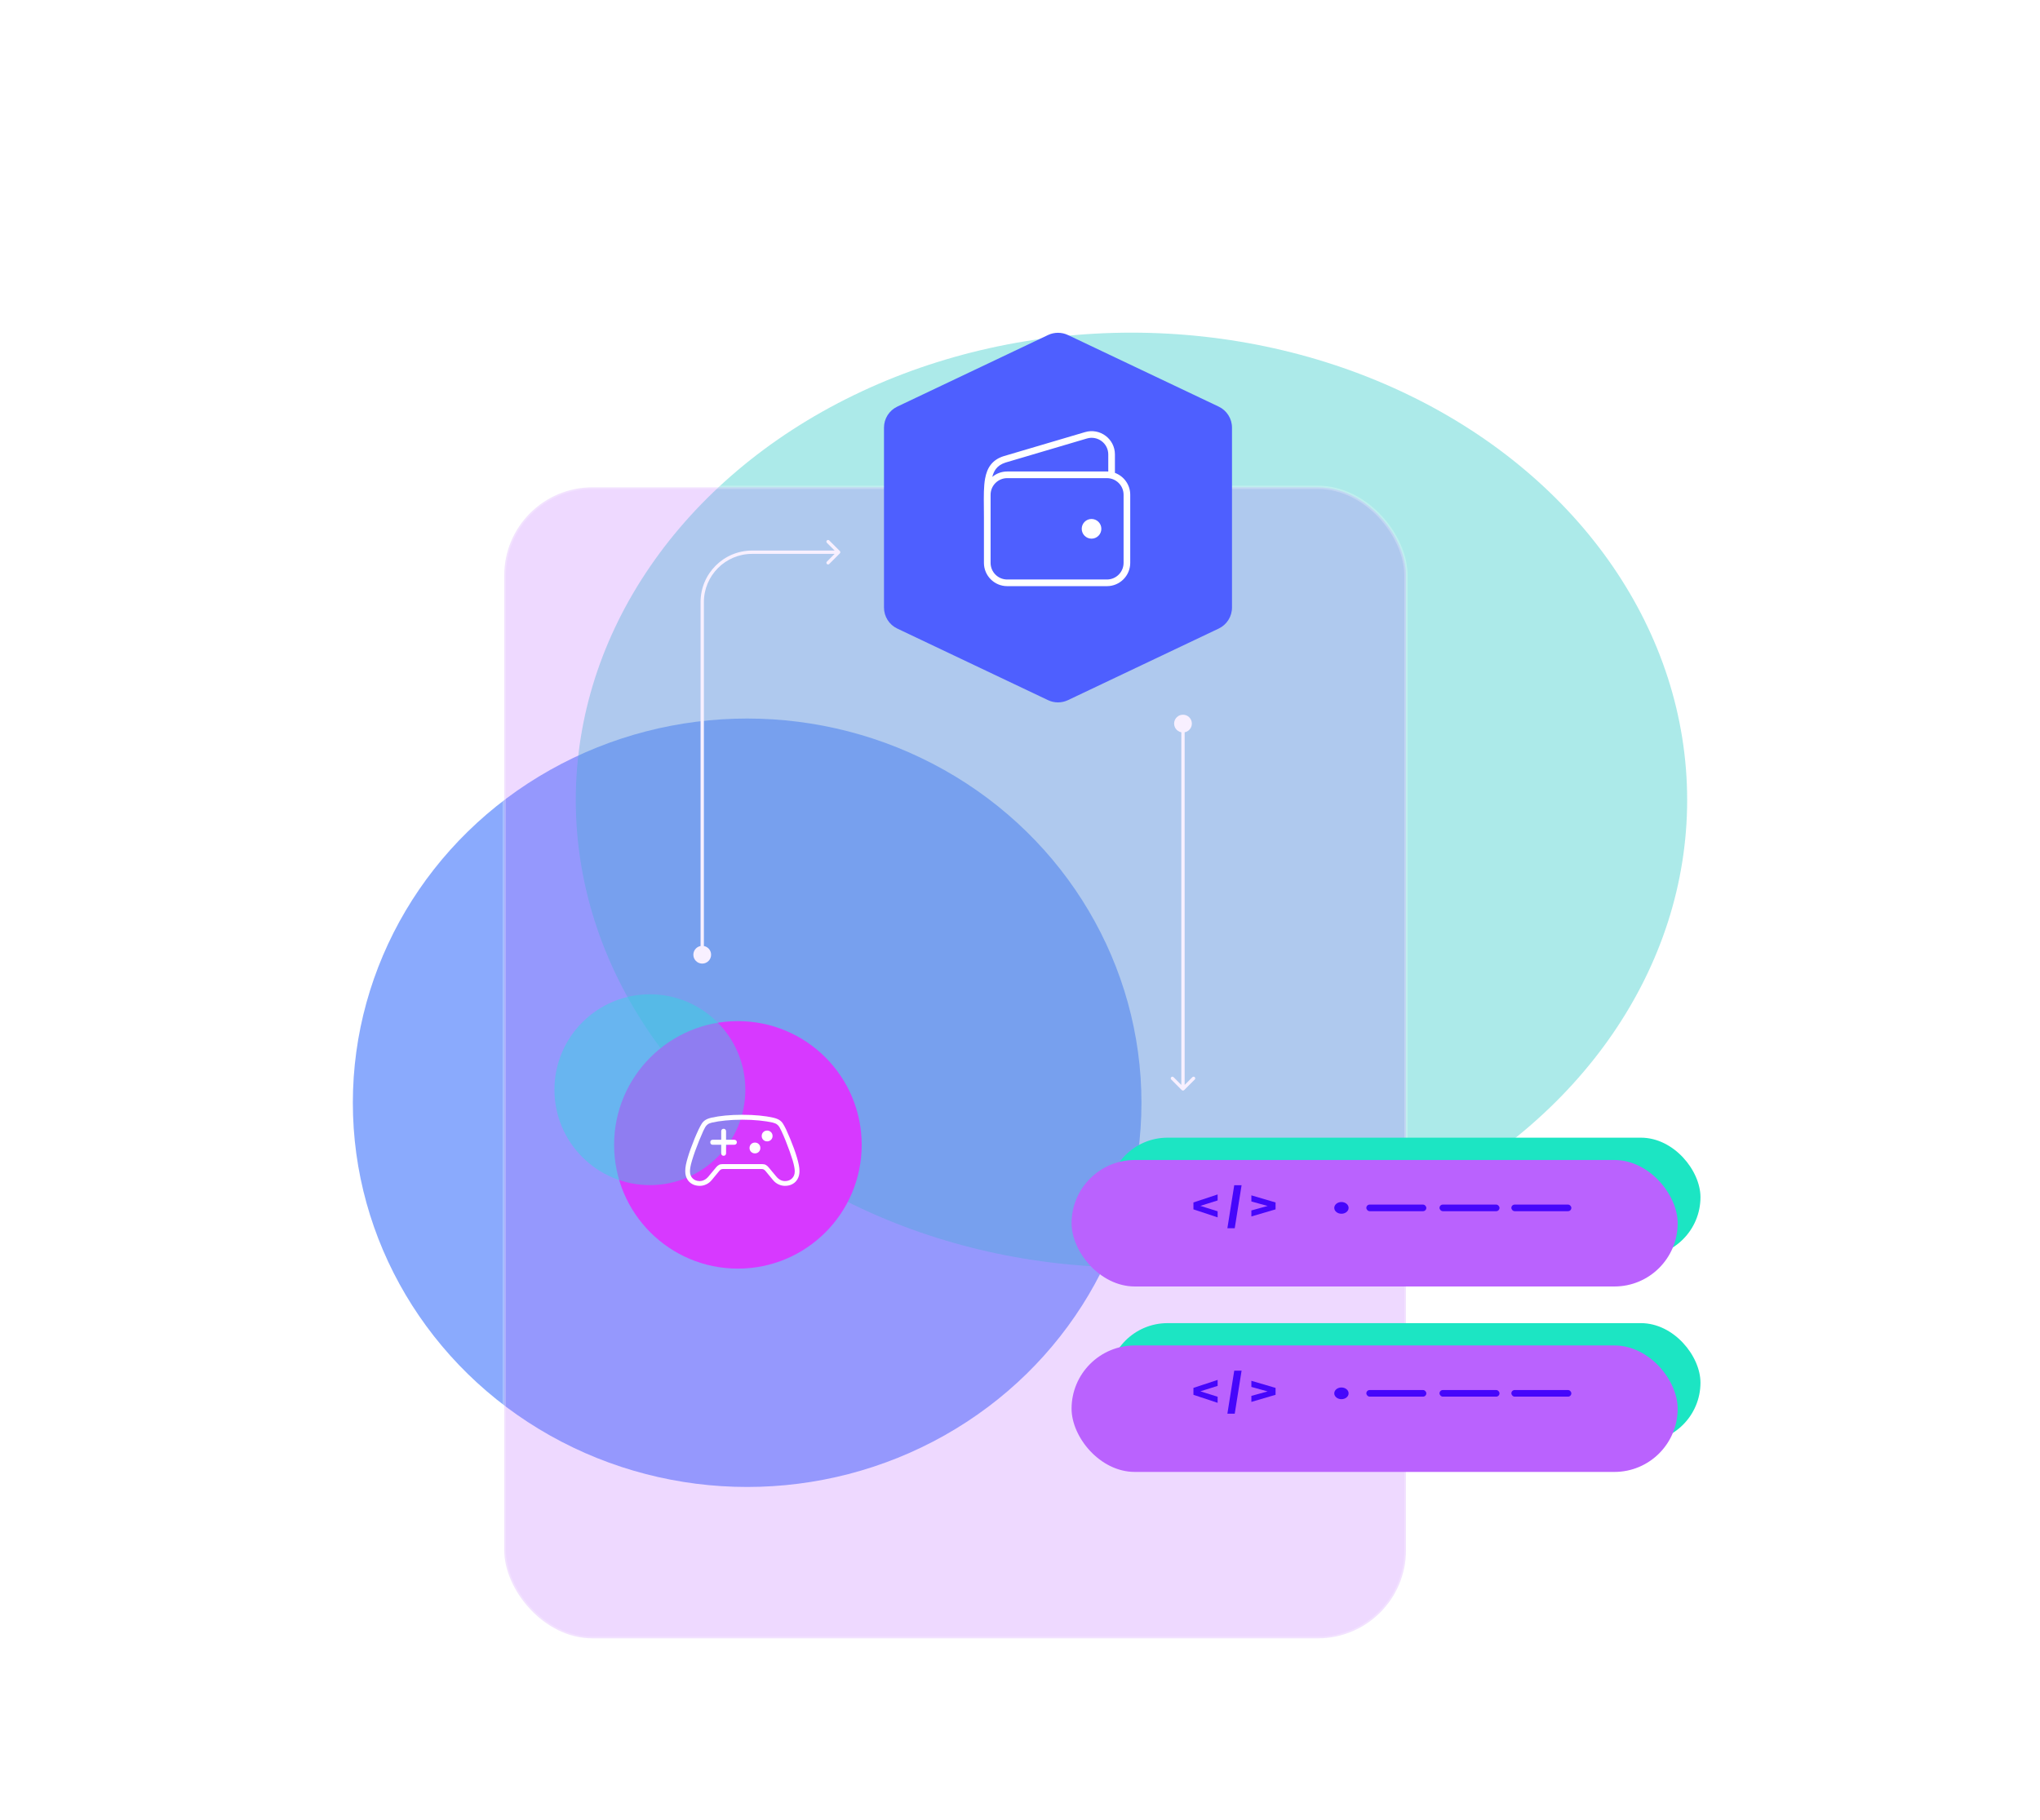 <svg width="501" height="447" viewBox="0 0 601 547" fill="none" xmlns="http://www.w3.org/2000/svg">
<g opacity="0.47" filter="url(#filter0_f_147_2186)">
<ellipse cx="218.5" cy="331.5" rx="118.5" ry="115.5" fill="#064BFB"/>
</g>
<g opacity="0.37" filter="url(#filter1_f_147_2186)">
<ellipse cx="334" cy="240.5" rx="167" ry="140.5" fill="#1DC6C3"/>
</g>
<rect opacity="0.24" x="145.5" y="146.5" width="271" height="346" rx="26.5" fill="#BA62FE" stroke="white"/>
<path d="M205 289.667C206.473 289.667 207.667 288.473 207.667 287C207.667 285.527 206.473 284.333 205 284.333C203.527 284.333 202.333 285.527 202.333 287C202.333 288.473 203.527 289.667 205 289.667ZM246.354 166.354C246.549 166.158 246.549 165.842 246.354 165.646L243.172 162.464C242.976 162.269 242.66 162.269 242.464 162.464C242.269 162.66 242.269 162.976 242.464 163.172L245.293 166L242.464 168.828C242.269 169.024 242.269 169.34 242.464 169.536C242.66 169.731 242.976 169.731 243.172 169.536L246.354 166.354ZM205.5 287V181H204.5V287H205.5ZM220 166.5H246V165.5H220V166.5ZM205.5 181C205.5 172.992 211.992 166.5 220 166.5V165.5C211.44 165.5 204.5 172.44 204.5 181H205.5Z" fill="#F8F0FF"/>
<ellipse cx="215.718" cy="344.162" rx="37.203" ry="37.198" fill="#D739FF"/>
<g style="mix-blend-mode:hard-light" opacity="0.41">
<ellipse cx="189.273" cy="327.579" rx="28.687" ry="28.683" fill="#27DFDC"/>
</g>
<path d="M207.421 343.36C207.421 343.601 207.485 343.79 207.613 343.926C207.75 344.063 207.938 344.131 208.179 344.131H210.707V346.67C210.707 346.903 210.771 347.092 210.899 347.236C211.028 347.372 211.204 347.441 211.429 347.441C211.654 347.441 211.83 347.372 211.959 347.236C212.095 347.092 212.163 346.903 212.163 346.67V344.131H214.595C214.844 344.131 215.04 344.063 215.185 343.926C215.329 343.79 215.401 343.601 215.401 343.36C215.401 343.144 215.329 342.967 215.185 342.831C215.04 342.694 214.844 342.626 214.595 342.626H212.163V340.087C212.163 339.854 212.095 339.669 211.959 339.533C211.83 339.397 211.654 339.328 211.429 339.328C211.204 339.328 211.028 339.397 210.899 339.533C210.771 339.669 210.707 339.854 210.707 340.087V342.626H208.179C207.938 342.626 207.75 342.694 207.613 342.831C207.485 342.967 207.421 343.144 207.421 343.36ZM224.514 343.108C224.963 343.108 225.344 342.955 225.657 342.65C225.978 342.337 226.139 341.952 226.139 341.495C226.139 341.03 225.978 340.64 225.657 340.327C225.344 340.014 224.963 339.858 224.514 339.858C224.056 339.858 223.667 340.014 223.346 340.327C223.033 340.64 222.877 341.03 222.877 341.495C222.877 341.952 223.033 342.337 223.346 342.65C223.667 342.955 224.056 343.108 224.514 343.108ZM220.842 346.718C221.3 346.718 221.685 346.566 221.998 346.261C222.311 345.948 222.467 345.559 222.467 345.094C222.467 344.636 222.311 344.251 221.998 343.938C221.685 343.625 221.3 343.469 220.842 343.469C220.393 343.469 220.008 343.625 219.687 343.938C219.374 344.251 219.217 344.636 219.217 345.094C219.217 345.559 219.374 345.948 219.687 346.261C220.008 346.566 220.393 346.718 220.842 346.718ZM199.897 352.05C199.897 352.941 200.078 353.719 200.439 354.385C200.808 355.051 201.318 355.565 201.968 355.926C202.626 356.295 203.392 356.48 204.267 356.48C204.925 356.48 205.571 356.331 206.205 356.034C206.839 355.745 207.401 355.3 207.89 354.698L210.117 352.002C210.285 351.794 210.458 351.645 210.635 351.557C210.819 351.469 211.004 351.424 211.188 351.424H222.925C223.117 351.424 223.302 351.469 223.478 351.557C223.655 351.645 223.832 351.794 224.008 352.002L226.235 354.698C226.725 355.3 227.286 355.745 227.92 356.034C228.554 356.331 229.2 356.48 229.858 356.48C230.733 356.48 231.495 356.295 232.145 355.926C232.803 355.565 233.313 355.051 233.674 354.385C234.043 353.719 234.228 352.941 234.228 352.05C234.228 351.473 234.16 350.847 234.023 350.173C233.887 349.491 233.702 348.757 233.469 347.97C233.229 347.144 232.932 346.245 232.579 345.274C232.226 344.303 231.844 343.324 231.435 342.337C231.026 341.342 230.617 340.404 230.207 339.521C229.87 338.823 229.557 338.245 229.268 337.788C228.98 337.331 228.61 336.961 228.161 336.681C227.712 336.392 227.082 336.155 226.271 335.97C225.108 335.706 223.747 335.497 222.19 335.345C220.642 335.192 218.932 335.116 217.063 335.116C215.201 335.116 213.491 335.192 211.935 335.345C210.378 335.497 209.018 335.706 207.854 335.97C207.043 336.155 206.413 336.392 205.964 336.681C205.515 336.961 205.146 337.331 204.857 337.788C204.568 338.245 204.255 338.823 203.918 339.521C203.5 340.404 203.087 341.342 202.678 342.337C202.277 343.324 201.899 344.303 201.546 345.274C201.193 346.245 200.896 347.144 200.656 347.97C200.415 348.757 200.226 349.491 200.09 350.173C199.961 350.847 199.897 351.473 199.897 352.05ZM201.318 352.123C201.318 351.737 201.362 351.292 201.45 350.787C201.538 350.281 201.699 349.639 201.932 348.861C202.188 348.002 202.497 347.063 202.858 346.044C203.228 345.025 203.621 343.998 204.038 342.963C204.463 341.92 204.881 340.941 205.29 340.027C205.491 339.593 205.687 339.208 205.88 338.871C206.072 338.534 206.325 338.245 206.638 338.005C206.959 337.764 207.405 337.579 207.974 337.451C209.09 337.194 210.418 336.989 211.959 336.837C213.507 336.677 215.209 336.596 217.063 336.596C218.916 336.596 220.614 336.677 222.154 336.837C223.703 336.989 225.035 337.194 226.151 337.451C226.721 337.587 227.162 337.776 227.475 338.017C227.788 338.249 228.041 338.534 228.233 338.871C228.426 339.208 228.622 339.593 228.823 340.027C229.248 340.941 229.67 341.92 230.087 342.963C230.504 343.998 230.893 345.025 231.255 346.044C231.616 347.063 231.929 348.002 232.194 348.861C232.418 349.639 232.575 350.281 232.663 350.787C232.759 351.292 232.807 351.737 232.807 352.123C232.807 353.013 232.531 353.723 231.977 354.253C231.431 354.782 230.729 355.047 229.87 355.047C228.883 355.047 228 354.578 227.222 353.639L224.947 350.907C224.674 350.578 224.393 350.337 224.104 350.185C223.815 350.024 223.438 349.944 222.973 349.944H211.152C210.679 349.944 210.298 350.024 210.009 350.185C209.728 350.337 209.451 350.578 209.178 350.907L206.903 353.639C206.526 354.096 206.109 354.445 205.651 354.686C205.202 354.927 204.732 355.047 204.243 355.047C203.392 355.047 202.69 354.782 202.136 354.253C201.59 353.723 201.318 353.013 201.318 352.123Z" fill="white"/>
<path d="M259.624 128.555C259.624 125.853 261.179 123.392 263.62 122.232L308.914 100.718C310.814 99.816 313.02 99.816 314.921 100.718L360.214 122.232C362.655 123.392 364.211 125.853 364.211 128.555V182.631C364.211 185.334 362.655 187.795 360.214 188.954L314.921 210.468C313.02 211.371 310.814 211.371 308.914 210.468L263.62 188.954C261.179 187.795 259.624 185.334 259.624 182.631V128.555Z" fill="#4E5FFF"/>
<path fill-rule="evenodd" clip-rule="evenodd" d="M327.028 136.611C327.028 133.27 323.814 130.869 320.61 131.817L296.106 139.064C294.788 139.498 293.904 140.136 293.284 140.941C292.785 141.588 292.423 142.387 292.168 143.367C293.384 142.348 294.951 141.734 296.661 141.734H326.629C326.763 141.734 326.896 141.738 327.028 141.745V136.611ZM289.661 155.404H289.661V169.204C289.661 173.07 292.795 176.204 296.661 176.204H326.629C330.495 176.204 333.629 173.07 333.629 169.204V148.734C333.629 145.711 331.712 143.135 329.028 142.156V136.611C329.028 131.934 324.528 128.572 320.043 129.899L295.524 137.15L295.51 137.154L295.496 137.159C293.845 137.7 292.6 138.551 291.7 139.72C290.809 140.876 290.307 142.275 290.018 143.829C289.577 146.206 289.607 149.167 289.641 152.515C289.651 153.449 289.661 154.414 289.661 155.404ZM296.661 143.734C293.9 143.734 291.661 145.973 291.661 148.734V169.204C291.661 171.965 293.9 174.204 296.661 174.204H326.629C329.391 174.204 331.629 171.965 331.629 169.204V148.734C331.629 145.973 329.391 143.734 326.629 143.734H296.661ZM321.998 161.928C323.627 161.928 324.947 160.603 324.947 158.968C324.947 157.334 323.627 156.009 321.998 156.009C320.369 156.009 319.049 157.334 319.049 158.968C319.049 160.603 320.369 161.928 321.998 161.928Z" fill="white"/>
<path d="M349.483 214.851C348.01 214.851 346.816 216.045 346.816 217.517C346.816 218.99 348.01 220.184 349.483 220.184C350.956 220.184 352.15 218.99 352.15 217.517C352.15 216.045 350.956 214.851 349.483 214.851ZM349.129 327.698C349.325 327.894 349.641 327.894 349.836 327.698L353.018 324.516C353.214 324.321 353.214 324.005 353.018 323.809C352.823 323.614 352.507 323.614 352.311 323.809L349.483 326.638L346.654 323.809C346.459 323.614 346.143 323.614 345.947 323.809C345.752 324.005 345.752 324.321 345.947 324.516L349.129 327.698ZM348.983 217.517L348.983 327.345L349.983 327.345L349.983 217.517L348.983 217.517Z" fill="#F8F0FF"/>
<rect x="326.957" y="397.749" width="178.043" height="35.784" rx="17.892" fill="#1CE5C3"/>
<g style="mix-blend-mode:color-dodge">
<rect x="316" y="404.458" width="182.152" height="38.02" rx="19.01" fill="#BA62FE"/>
</g>
<ellipse cx="397.102" cy="418.853" rx="2.156" ry="1.76" fill="#4606FB"/>
<rect x="404.587" y="417.86" width="18.028" height="1.984" rx="0.992" fill="#4606FB"/>
<rect x="448.169" y="417.86" width="18.028" height="1.984" rx="0.992" fill="#4606FB"/>
<rect x="426.576" y="417.86" width="18.028" height="1.984" rx="0.992" fill="#4606FB"/>
<path d="M352.623 419.296L359.892 421.703V419.878L352.834 417.65V418.836L359.892 416.616V414.812L352.623 417.219V419.296Z" fill="#4606FB"/>
<path d="M367.093 412.046H364.884L362.825 424.973H365.034L367.093 412.046Z" fill="#4606FB"/>
<path d="M377.304 417.219L370.035 415.085V416.925L377.155 418.894V417.658L370.035 419.619V421.43L377.304 419.296V417.219Z" fill="#4606FB"/>
<rect x="326.957" y="342" width="178.043" height="35.784" rx="17.892" fill="#1CE5C3"/>
<g style="mix-blend-mode:color-dodge">
<rect x="316" y="348.71" width="182.152" height="38.02" rx="19.01" fill="#BA62FE"/>
</g>
<ellipse cx="397.102" cy="363.104" rx="2.156" ry="1.76" fill="#4606FB"/>
<rect x="404.587" y="362.112" width="18.028" height="1.984" rx="0.992" fill="#4606FB"/>
<rect x="448.169" y="362.112" width="18.028" height="1.984" rx="0.992" fill="#4606FB"/>
<rect x="426.576" y="362.112" width="18.028" height="1.984" rx="0.992" fill="#4606FB"/>
<path d="M352.623 363.547L359.892 365.954V364.129L352.834 361.902V363.087L359.892 360.867V359.063L352.623 361.471V363.547Z" fill="#4606FB"/>
<path d="M367.093 356.297H364.884L362.825 369.224H365.034L367.093 356.297Z" fill="#4606FB"/>
<path d="M377.304 361.471L370.035 359.336V361.176L377.155 363.145V361.909L370.035 363.871V365.681L377.304 363.547V361.471Z" fill="#4606FB"/>
<defs>
<filter id="filter0_f_147_2186" x="0" y="116" width="437" height="431" filterUnits="userSpaceOnUse" color-interpolation-filters="sRGB">
<feFlood flood-opacity="0" result="BackgroundImageFix"/>
<feBlend mode="normal" in="SourceGraphic" in2="BackgroundImageFix" result="shape"/>
<feGaussianBlur stdDeviation="50" result="effect1_foregroundBlur_147_2186"/>
</filter>
<filter id="filter1_f_147_2186" x="67" y="0" width="534" height="481" filterUnits="userSpaceOnUse" color-interpolation-filters="sRGB">
<feFlood flood-opacity="0" result="BackgroundImageFix"/>
<feBlend mode="normal" in="SourceGraphic" in2="BackgroundImageFix" result="shape"/>
<feGaussianBlur stdDeviation="50" result="effect1_foregroundBlur_147_2186"/>
</filter>
</defs>
</svg>
